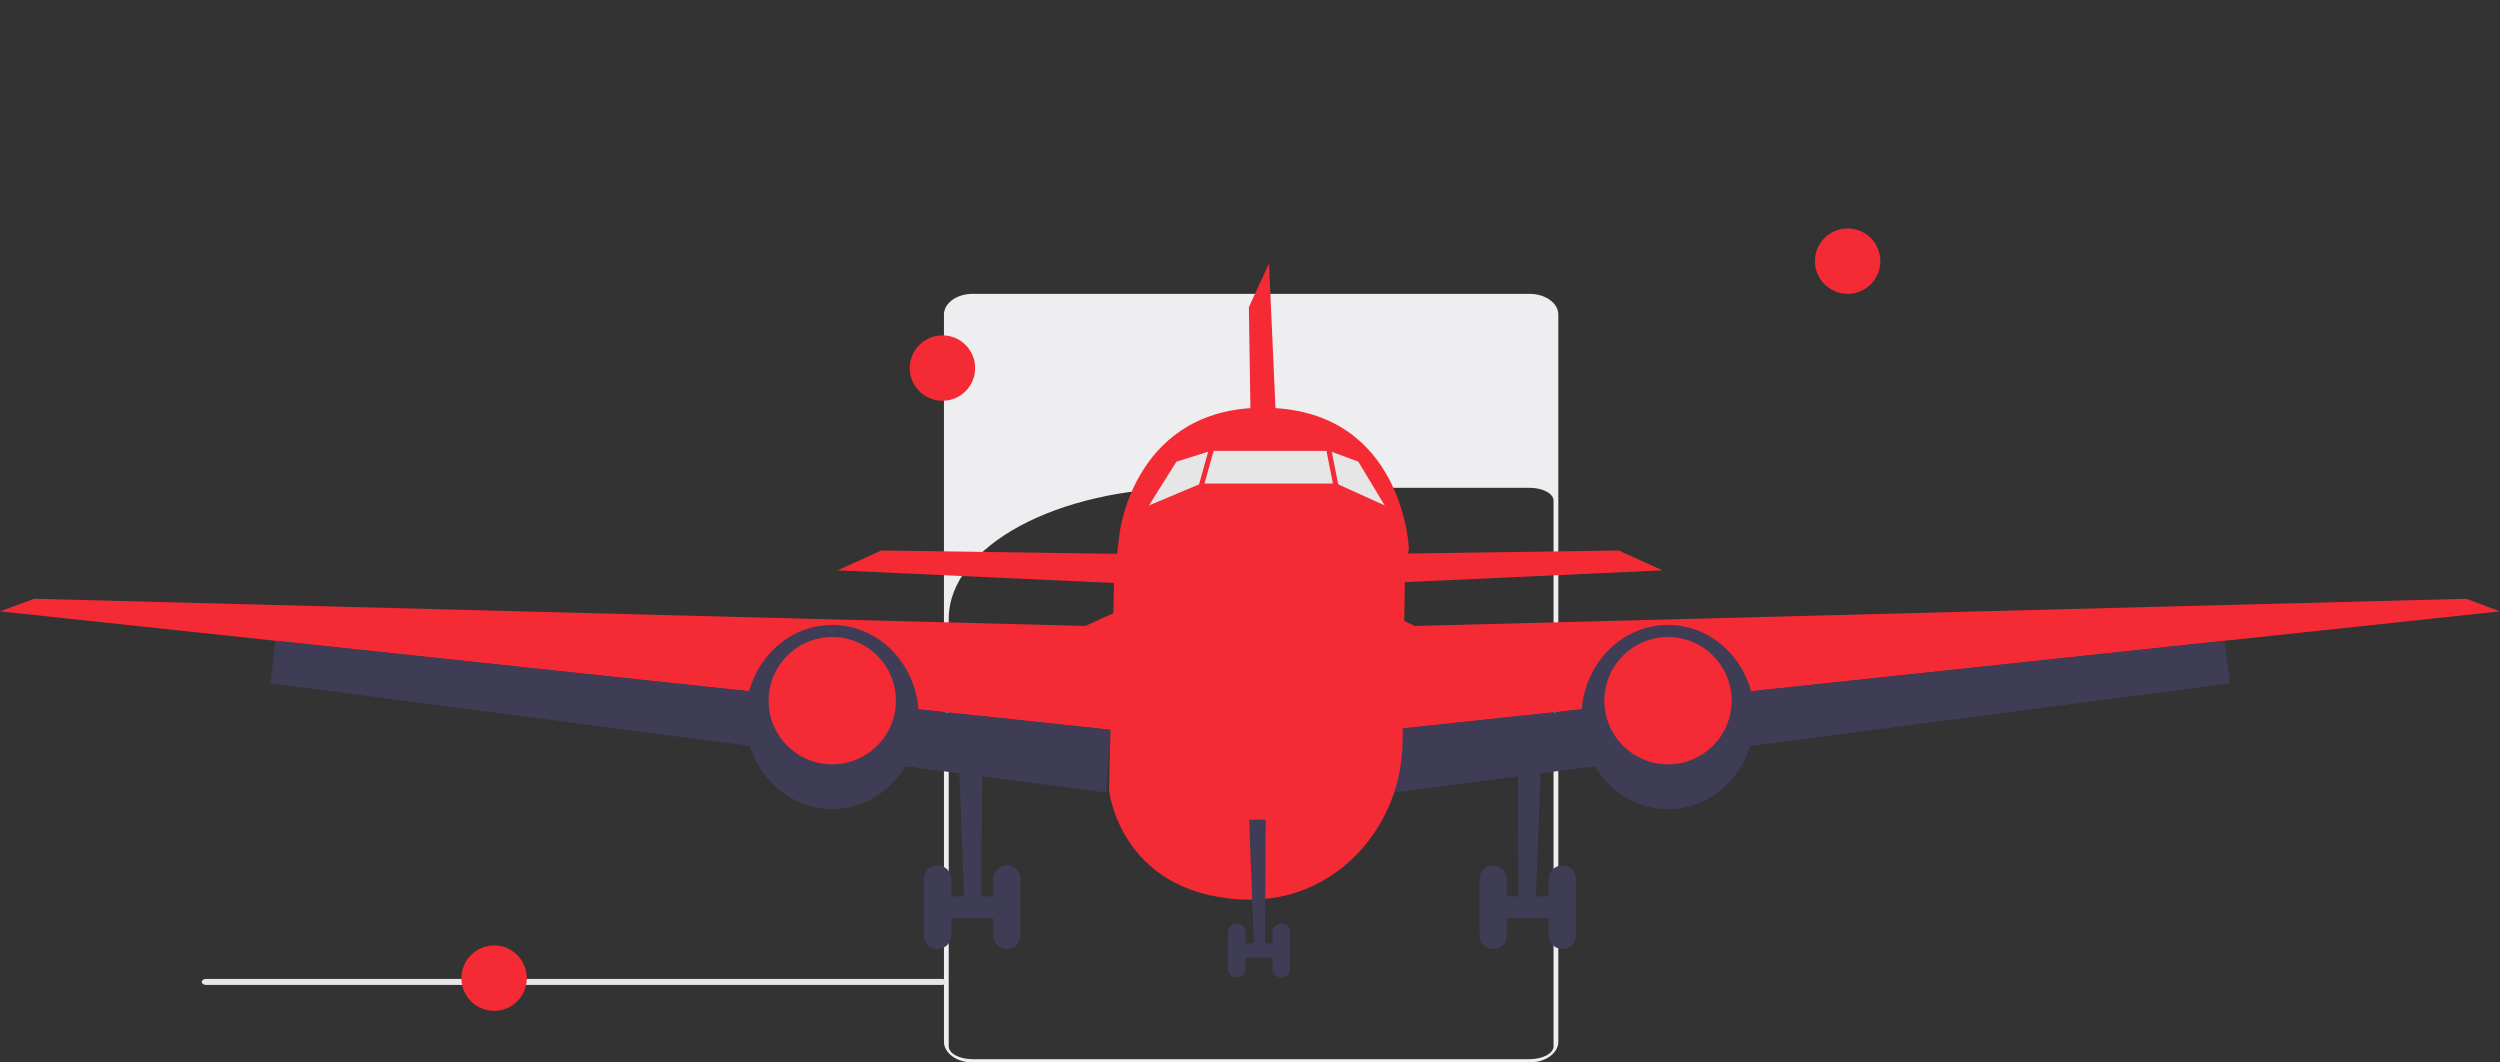 <?xml version="1.0" encoding="utf-8"?>
<!-- Generator: Adobe Illustrator 27.0.1, SVG Export Plug-In . SVG Version: 6.00 Build 0)  -->
<svg version="1.1" id="Layer_1" xmlns="http://www.w3.org/2000/svg" xmlns:xlink="http://www.w3.org/1999/xlink" x="0px" y="0px"
	 viewBox="0 0 993.7 422.3" style="enable-background:new 0 0 993.7 422.3;" xml:space="preserve">
<rect x="0" y="0" width="993.7" height="422.3" fill="#333333" stroke="none"/>
<style type="text/css">
	.st0{fill:#EEEDEF;}
	.st1{fill:#3F3D56;}
	.st2{fill:#F42A34;}
	.st3{fill:#E6E6E6;}
</style>
<path class="st0" d="M608,422.3H386.6c-6.3,0-11.4-3.7-11.4-8.2V125c0-4.5,5.1-8.2,11.4-8.2H608c6.3,0,11.4,3.7,11.4,8.2v289.1
	C619.4,418.6,614.3,422.3,608,422.3z M617.5,199c0-2.8-4.2-5.1-9.5-5.1c0,0-134.9,0-134.9,0c-53,0-96,23.3-96,52.1v169.9
	c0,2.8,4.2,5.1,9.5,5.1H608c5.2,0,9.5-2.3,9.5-5.1"/>
<polygon class="st1" points="380.3,279.6 383.2,356.3 376.2,356.3 376.2,365 395.9,365 395.9,356.3 390.1,356.3 390.5,279.6 "/>
<path class="st1" d="M372.7,344L372.7,344c3,0,5.4,2.4,5.4,5.4v22.4c0,3-2.4,5.4-5.4,5.4h0c-3,0-5.4-2.4-5.4-5.4v-22.4
	C367.3,346.4,369.7,344,372.7,344z"/>
<path class="st1" d="M400.2,344L400.2,344c3,0,5.4,2.4,5.4,5.4v22.4c0,3-2.4,5.4-5.4,5.4h0c-3,0-5.4-2.4-5.4-5.4v-22.4
	C394.8,346.4,397.2,344,400.2,344z"/>
<polygon class="st2" points="444.4,231.8 332.9,226.7 350.3,218.8 448,220.2 "/>
<polygon class="st2" points="0,243 13.5,238 431.4,248.8 448.7,240.9 441.5,290.1 109.5,254.7 "/>
<polygon class="st1" points="107.5,271.6 109.5,254.7 441.5,290.1 439.7,315 "/>
<ellipse class="st1" cx="330.8" cy="285" rx="34.4" ry="36.6"/>
<circle class="st2" cx="330.8" cy="278.5" r="25.3"/>
<polygon class="st1" points="613.4,279.6 610.5,356.3 617.5,356.3 617.5,365 597.8,365 597.8,356.3 603.6,356.3 603.2,279.6 "/>
<path class="st1" d="M621,344L621,344c3,0,5.4,2.4,5.4,5.4v22.4c0,3-2.4,5.4-5.4,5.4h0c-3,0-5.4-2.4-5.4-5.4v-22.4
	C615.6,346.4,618,344,621,344z"/>
<path class="st1" d="M593.5,344L593.5,344c3,0,5.4,2.4,5.4,5.4v22.4c0,3-2.4,5.4-5.4,5.4h0c-3,0-5.4-2.4-5.4-5.4v-22.4
	C588.1,346.4,590.5,344,593.5,344z"/>
<polygon class="st2" points="549.3,231.8 660.8,226.7 643.4,218.8 545.7,220.2 "/>
<polygon class="st2" points="509.4,216.2 504.4,104.7 496.4,122.1 497.9,219.8 "/>
<polygon class="st2" points="993.7,243 980.3,238 562.4,248.8 545,240.9 552.2,290.1 884.2,254.7 "/>
<polygon class="st1" points="886.3,271.6 884.2,254.7 552.2,290.1 554,315 "/>
<ellipse class="st1" cx="663" cy="285" rx="34.4" ry="36.6"/>
<circle class="st2" cx="663" cy="278.5" r="25.3"/>
<path class="st2" d="M560,217.9l-1.6,12.1l-0.9,65.2c-0.1,4.8-0.7,9.6-1.8,14.3c-3.2,13.5-10.6,25.8-21.5,34.8
	c-9.9,8.1-23.5,14.2-41.4,13.2c-47.8-2.9-52-43.5-52-43.5l1.8-73.7l0.2-10.1l2.2-18.2c0,0,5.8-51.4,59.3-49.9S560,217.9,560,217.9z"
	/>
<polygon class="st3" points="456.7,200.9 467.6,183.5 481.3,179.2 528.3,179.2 539.9,183.5 550.4,200.9 531.2,192.2 477.4,192.2 "/>
<g>
	<polygon class="st1" points="496.5,325.8 498.4,375 493.8,375 493.8,380.6 506.5,380.6 506.5,375 502.8,375 503.1,325.8 	"/>
	<path class="st1" d="M491.6,367.1L491.6,367.1c1.9,0,3.5,1.6,3.5,3.5V385c0,1.9-1.6,3.5-3.5,3.5l0,0c-1.9,0-3.5-1.6-3.5-3.5v-14.4
		C488.2,368.7,489.7,367.1,491.6,367.1z"/>
	<path class="st1" d="M509.3,367.1L509.3,367.1c1.9,0,3.5,1.6,3.5,3.5V385c0,1.9-1.6,3.5-3.5,3.5l0,0c-1.9,0-3.5-1.6-3.5-3.5v-14.4
		C505.8,368.7,507.4,367.1,509.3,367.1z"/>
</g>
<rect x="460.3" y="185.8" transform="matrix(0.268 -0.964 0.964 0.268 170.834 598.33)" class="st2" width="37.4" height="2"/>
<rect x="530" y="174.1" transform="matrix(0.981 -0.193 0.193 0.981 -27.209 106.001)" class="st2" width="2" height="37.4"/>
<circle class="st2" cx="734.4" cy="103.8" r="13"/>
<circle class="st2" cx="374.6" cy="146.3" r="13"/>
<path class="st3" d="M80.2,390.3c0,0.7,0.8,1.2,1.7,1.2h292.5c0.9,0,1.7-0.5,1.7-1.2c0-0.7-0.8-1.2-1.7-1.2H81.9
	C81,389.1,80.2,389.6,80.2,390.3z"/>
<circle class="st2" cx="196.4" cy="388.8" r="13"/>
</svg>
